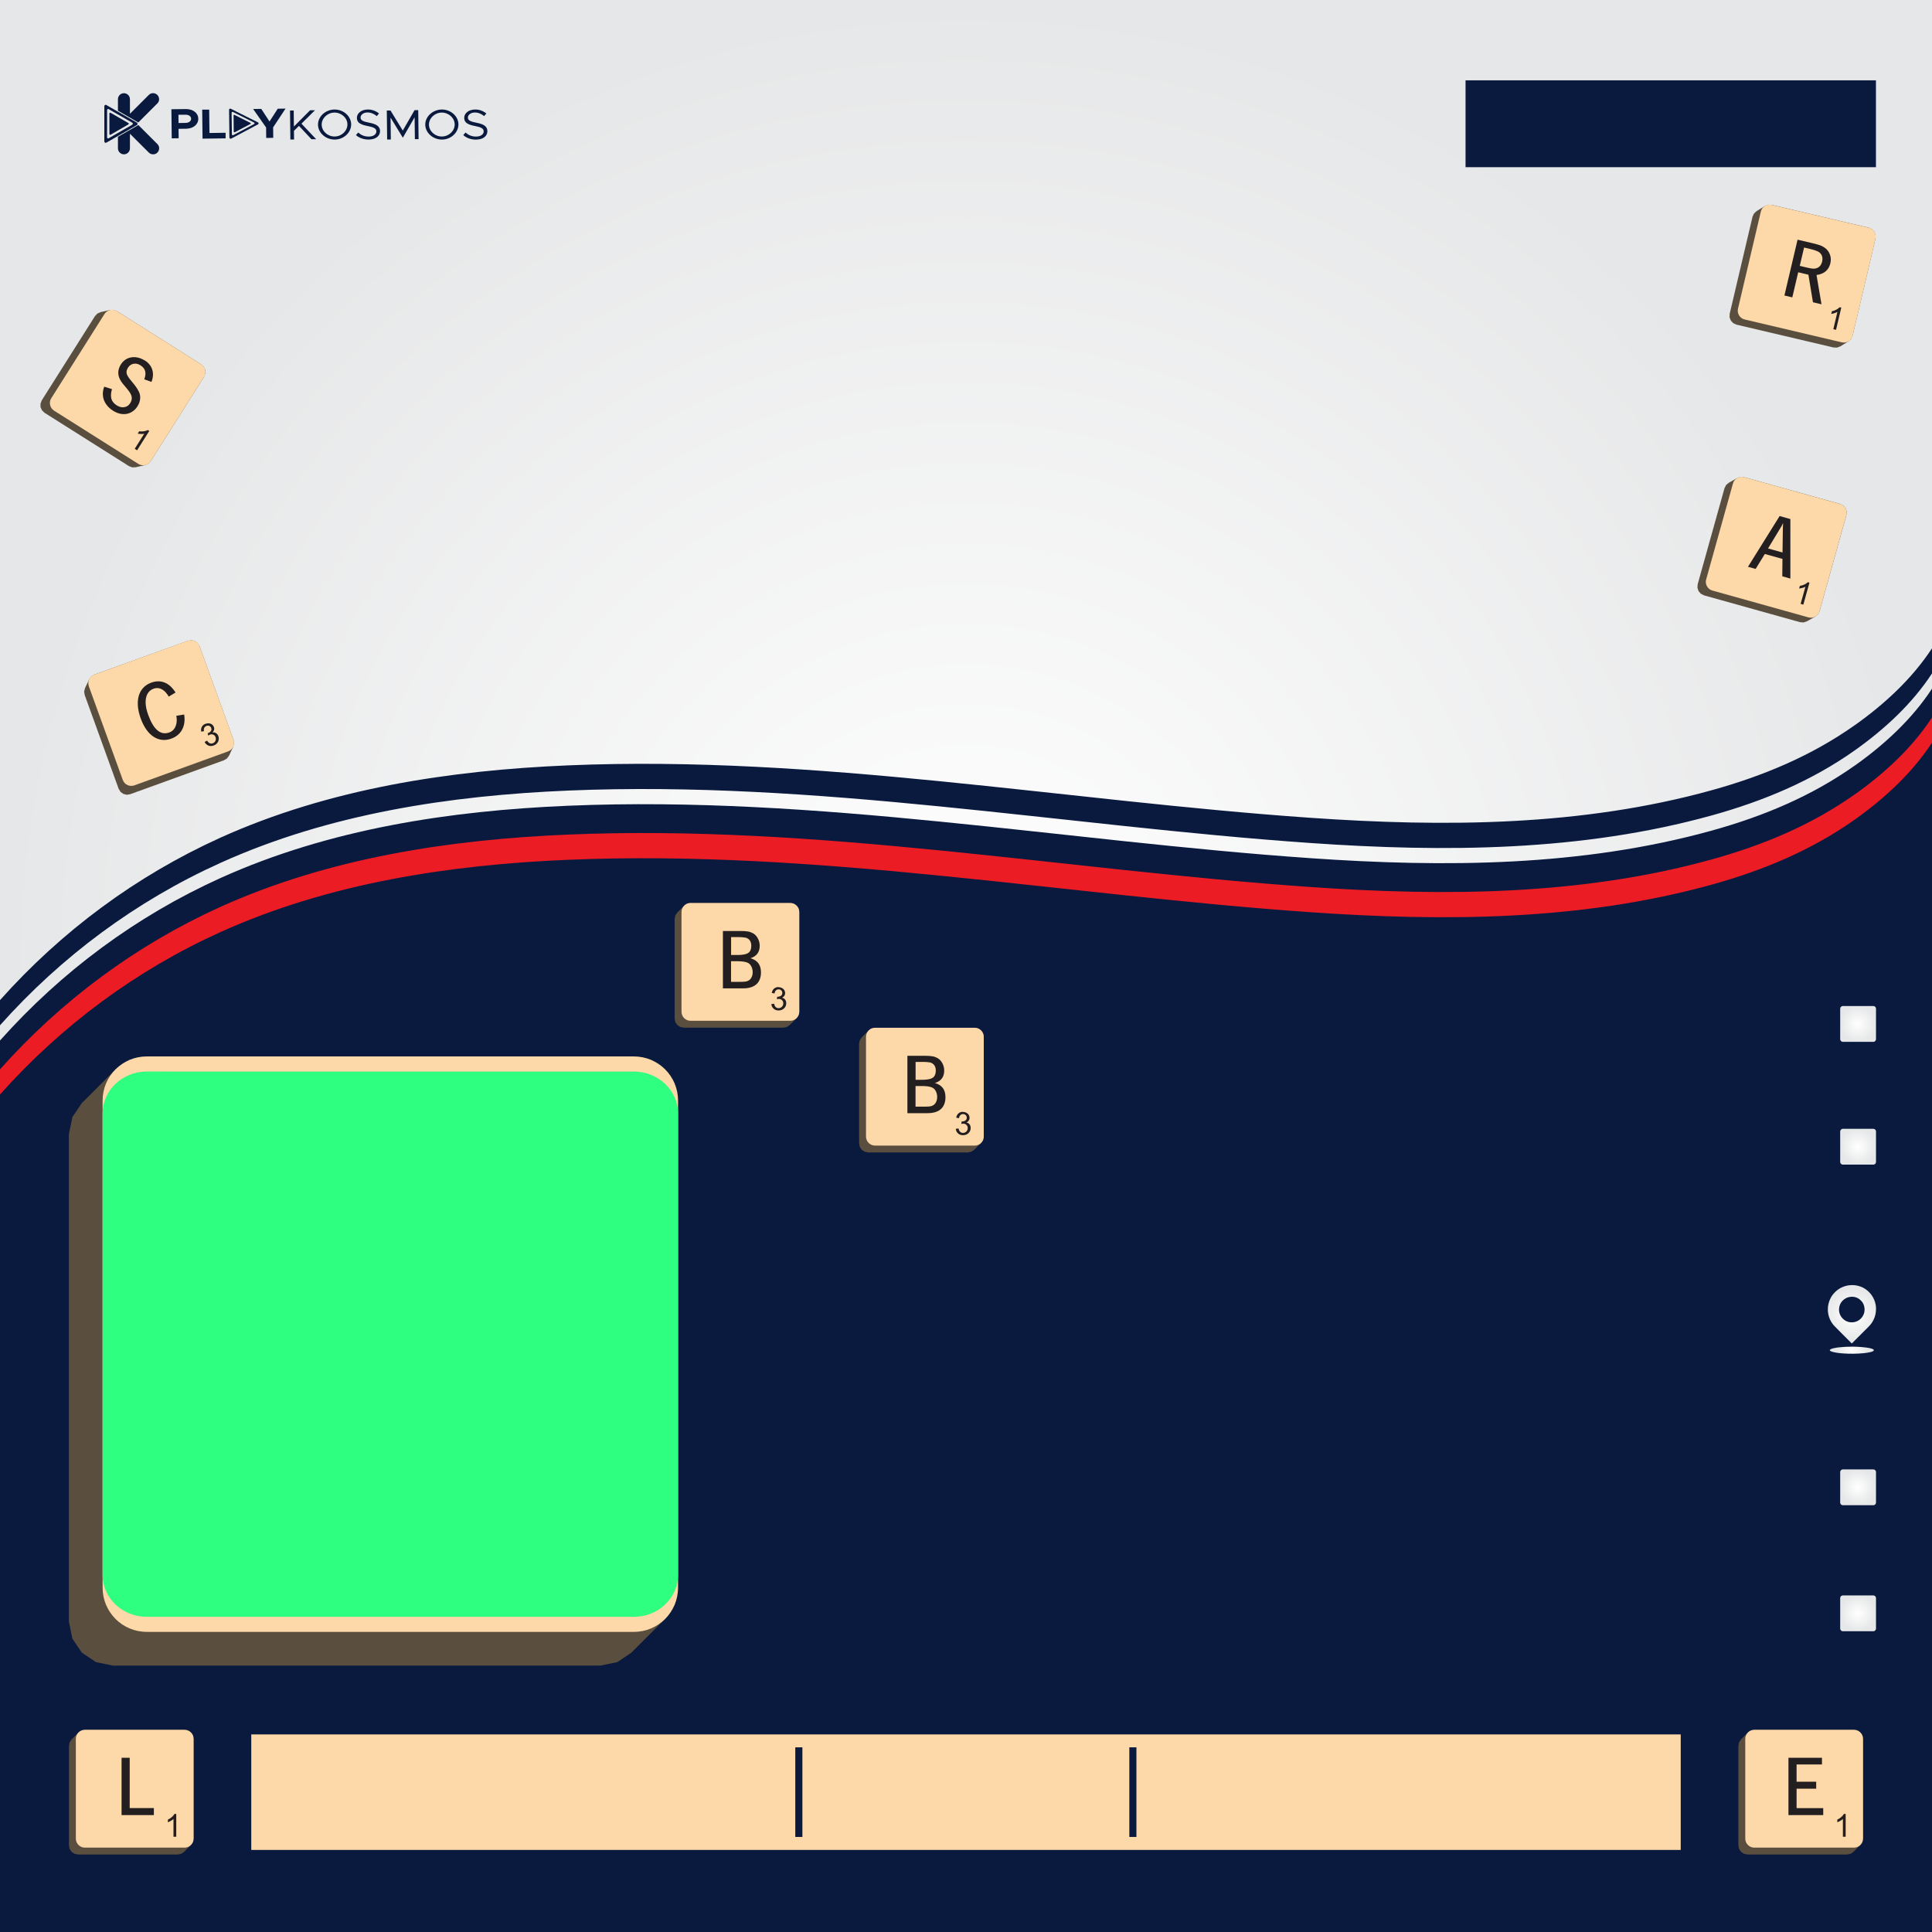 <?xml version="1.0" encoding="UTF-8"?>
<svg id="uuid-317cddaf-4285-4f63-98fa-c8e3a88fd290" data-name="uuid-d9ada2eb-60b5-4cb8-846c-f6a2a8cb22b2" xmlns="http://www.w3.org/2000/svg" width="335" height="335" xmlns:xlink="http://www.w3.org/1999/xlink" viewBox="0 0 335 335">
  <rect x="0" y="0" width="335" height="335" fill="#333333" stroke="none"/>
  <defs>
    <radialGradient id="uuid-57ce4513-9789-46fe-a5d4-bdba0a4611be" cx="167.5" cy="167.5" fx="167.5" fy="167.5" r="167.5" gradientTransform="translate(0 335) scale(1 -1)" gradientUnits="userSpaceOnUse">
      <stop offset="0" stop-color="#fff"/>
      <stop offset="1" stop-color="#e6e7e8"/>
    </radialGradient>
    <radialGradient id="uuid-2e8e0d1e-a3b9-45e2-bd9d-dd25c466ba7a" cx="322.18" cy="136.17" fx="322.18" fy="136.17" r="3.1" gradientTransform="translate(0 335) scale(1 -1)" gradientUnits="userSpaceOnUse">
      <stop offset="0" stop-color="#fff"/>
      <stop offset="1" stop-color="#e6e7e8"/>
    </radialGradient>
    <radialGradient id="uuid-00682490-a496-414c-968e-4e4fd38b958f" cx="322.18" cy="157.46" fx="322.18" fy="157.46" r="3.1" gradientTransform="translate(0 335) scale(1 -1)" gradientUnits="userSpaceOnUse">
      <stop offset="0" stop-color="#fff"/>
      <stop offset="1" stop-color="#e6e7e8"/>
    </radialGradient>
    <radialGradient id="uuid-9d18803b-c9ad-4de1-adfb-b2541426eed9" cx="321.11" cy="107.11" fx="321.11" fy="107.11" r="4.64" gradientTransform="translate(0 335) scale(1 -1)" gradientUnits="userSpaceOnUse">
      <stop offset="0" stop-color="#fff"/>
      <stop offset="1" stop-color="#e6e7e8"/>
    </radialGradient>
    <radialGradient id="uuid-34b8cb13-2d43-4e55-ac33-83aeaad25e41" cx="321.11" cy="100.88" fx="321.11" fy="100.88" r="2.73" gradientTransform="translate(0 335) scale(1 -1)" gradientUnits="userSpaceOnUse">
      <stop offset="0" stop-color="#fff"/>
      <stop offset="1" stop-color="#e6e7e8"/>
    </radialGradient>
    <radialGradient id="uuid-f845a7ec-02ea-4e31-a2ee-50adb752bce8" cx="322.18" cy="77.11" fx="322.18" fy="77.11" r="3.1" gradientTransform="translate(0 335) scale(1 -1)" gradientUnits="userSpaceOnUse">
      <stop offset="0" stop-color="#fff"/>
      <stop offset="1" stop-color="#e6e7e8"/>
    </radialGradient>
    <radialGradient id="uuid-536ff11e-47d8-4469-9c96-97b268cbd3f7" cx="322.18" cy="55.25" fx="322.18" fy="55.25" r="3.1" gradientTransform="translate(0 335) scale(1 -1)" gradientUnits="userSpaceOnUse">
      <stop offset="0" stop-color="#fff"/>
      <stop offset="1" stop-color="#e6e7e8"/>
    </radialGradient>
  </defs>
  <g>
    <rect width="335" height="335" fill="url(#uuid-57ce4513-9789-46fe-a5d4-bdba0a4611be)"/>
    <path d="M321.64,132.72c-7.53,5.34-15.93,8.83-24.79,11.29-22.61,6.28-46.43,6.41-69.67,4.79-42.85-2.98-85.54-10.9-128.63-9.09-20.55,.86-41.47,4.02-60.35,12.55-14.6,6.61-27.54,16.21-38.2,28.16v154.58H335V119.41c-3.45,5.28-8.26,9.7-13.36,13.32h0Z" fill="#0a1a3f"/>
    <g>
      <path d="M321.64,125.72c-7.53,5.34-15.93,8.83-24.79,11.29-22.61,6.28-46.43,6.41-69.67,4.79-42.85-2.98-85.54-10.9-128.63-9.09-20.55,.86-41.47,4.02-60.35,12.55-14.6,6.61-27.54,16.21-38.2,28.16v4.36c10.66-11.95,23.6-21.55,38.2-28.15,18.87-8.53,39.8-11.69,60.35-12.55,43.09-1.81,85.78,6.11,128.63,9.09,23.24,1.62,47.06,1.49,69.67-4.79,8.85-2.46,17.26-5.95,24.79-11.29,5.1-3.62,9.91-8.04,13.36-13.32v-4.36c-3.45,5.28-8.26,9.7-13.36,13.32h0Z" fill="#0a1a3f"/>
      <path d="M321.64,137.72c-7.53,5.34-15.93,8.83-24.79,11.29-22.61,6.28-46.43,6.41-69.67,4.79-42.85-2.98-85.54-10.9-128.63-9.09-20.55,.86-41.47,4.02-60.35,12.55-14.6,6.61-27.54,16.21-38.2,28.16v4.36c10.66-11.95,23.6-21.55,38.2-28.15,18.87-8.53,39.8-11.69,60.35-12.55,43.09-1.81,85.78,6.11,128.63,9.09,23.24,1.62,47.06,1.49,69.67-4.79,8.85-2.46,17.26-5.95,24.79-11.29,5.1-3.62,9.91-8.04,13.36-13.32v-4.36c-3.45,5.28-8.26,9.7-13.36,13.32h0Z" fill="#ec1c24"/>
    </g>
  </g>
  <g>
    <g>
      <g>
        <path d="M27.59,17.21c0,.28-.11,.54-.31,.73l-3.3,3.3-3.53-2.04v-2c0-.58,.47-1.04,1.04-1.04s1.04,.47,1.04,1.04h0v2.53l3.27-3.27c.41-.41,1.07-.41,1.48,0,.2,.2,.31,.47,.31,.75" fill="#0a1a3f"/>
        <path d="M26.54,26.76c-.14,0-.27-.03-.4-.08s-.24-.13-.34-.23l-3.27-3.26v2.53c0,.58-.47,1.04-1.04,1.04s-1.04-.47-1.04-1.04v-2l3.54-2.04,3.3,3.3c.66,.66,.19,1.78-.74,1.78" fill="#0a1a3f"/>
        <path d="M23.83,21.39s-.05-.1-.09-.13h-.01l-.89-.52-2.38-1.37-2.02-1.16c-.11-.07-.26-.03-.32,.09-.02,.04-.03,.08-.03,.12v6.1c0,.13,.11,.24,.24,.24,.04,0,.08-.01,.12-.03l2.02-1.16,3.27-1.89s.02-.01,.03-.02c.03-.02,.05-.05,.06-.09v-.03s.02-.09,.01-.13v-.02Zm-.81,.12s-.04,.08-.08,.11l-2.54,1.46-1.56,.9c-.09,.05-.2,.02-.25-.07-.02-.03-.02-.06-.02-.09v-4.74c0-.1,.08-.18,.18-.18,.03,0,.06,0,.09,.02l1.56,.9,2.54,1.46c.07,.04,.11,.13,.08,.21h0v.02Z" fill="#0a1a3f"/>
        <path d="M22.32,21.5s-.03,.06-.06,.08l-1.91,1.1-1.17,.68c-.07,.04-.15,.02-.19-.05-.01-.02-.02-.04-.02-.07v-3.56c0-.08,.06-.14,.14-.14,.02,0,.05,0,.07,.02l1.18,.68,1.91,1.1s.05,.05,.06,.08v.08" fill="#0a1a3f"/>
      </g>
      <g>
        <path d="M44.83,21.33s-.05-.09-.1-.11l-2.91-1.46-1.79-.9c-.14-.07-.31,.02-.31,.17l.06,4.84c0,.14,.18,.23,.32,.16l1.77-.94,2.87-1.53s.08-.06,.1-.11c0-.03,0-.07,0-.11h0Zm-.7,.09s-.04,.07-.07,.09l-2.23,1.19-1.38,.73c-.11,.06-.24-.01-.24-.12l-.05-3.76c0-.09,.09-.16,.18-.15,.02,0,.05,0,.07,.02l1.39,.7,2.26,1.13s.06,.05,.08,.08v.08h0Z" fill="#0a1a3f"/>
        <path d="M43.49,21.43s-.03,.05-.06,.06l-1.68,.89-1.03,.55c-.06,.03-.13,.02-.17-.04,0-.01,0-.03-.02-.05l-.03-2.82c0-.07,.06-.12,.13-.11,.02,0,.04,0,.05,.02l1.05,.53,1.7,.85s.05,.04,.06,.06v.06" fill="#0a1a3f"/>
        <path d="M29.71,18.94l2.53-.03c1.22-.01,2.13,.68,2.14,1.68s-.88,1.71-2.1,1.73l-1.32,.02,.02,1.63-1.2,.02-.06-5.04h-.01Zm2.43,2.37c.6,0,1-.29,1-.72s-.42-.71-1.01-.7h-1.19l.02,1.44,1.19-.02h-.01Z" fill="#0a1a3f"/>
        <path d="M39.12,23.02v.97l-4,.05-.06-5.03h1.21l.05,4.05,2.8-.04Z" fill="#0a1a3f"/>
        <path d="M46.13,22.09l-2.24-3.19,1.41-.02,1.43,2.19,1.43-2.22,1.35-.02-2.15,3.25,.02,1.82-1.22,.02-.02-1.82h0Z" fill="#0a1a3f"/>
        <path d="M50.29,19.16h.64l.03,2.78,2.81-2.82h.84l-2.34,2.32,2.55,2.7h-.82l-2.16-2.31-.87,.85,.02,1.51h-.64l-.06-5.03Z" fill="#0a1a3f"/>
        <path d="M55.14,21.63c-.02-1.42,1.29-2.62,2.85-2.64s2.89,1.15,2.9,2.57-1.28,2.63-2.84,2.64-2.89-1.16-2.91-2.57Zm5.1-.06c0-1.12-1.04-2.06-2.25-2.05s-2.22,.98-2.21,2.1,1.05,2.07,2.26,2.05,2.21-.98,2.2-2.11h0Z" fill="#0a1a3f"/>
        <path d="M61.72,23.43l.39-.45c.48,.42,1.06,.71,1.85,.7,.87-.01,1.3-.44,1.3-.9,0-.53-.54-.74-1.52-.93-1.13-.22-1.85-.53-1.86-1.4,0-.81,.78-1.45,1.86-1.46,.72-.02,1.43,.23,1.98,.69l-.39,.45c-.47-.4-1.03-.63-1.62-.63-.7,0-1.2,.43-1.19,.89,0,.52,.56,.7,1.52,.89,1.08,.21,1.85,.55,1.86,1.44,0,.8-.65,1.46-1.96,1.48-.92,0-1.65-.28-2.22-.77Z" fill="#0a1a3f"/>
        <path d="M67.07,19.16h.64l2.13,3.48,2.04-3.54h.64l.06,5.03h-.64l-.05-3.79-2.04,3.54-2.13-3.49,.05,3.8h-.64l-.06-5.03Z" fill="#0a1a3f"/>
        <path d="M73.74,21.63c-.02-1.42,1.29-2.62,2.85-2.64s2.89,1.15,2.9,2.57-1.28,2.63-2.84,2.64-2.89-1.16-2.91-2.57Zm5.1-.06c-.01-1.12-1.04-2.06-2.25-2.05s-2.22,.98-2.21,2.1,1.05,2.07,2.26,2.05,2.21-.98,2.2-2.11h0Z" fill="#0a1a3f"/>
        <path d="M80.32,23.43l.4-.45c.48,.42,1.06,.71,1.85,.7,.87-.01,1.3-.44,1.3-.9,0-.54-.54-.74-1.52-.93-1.13-.22-1.85-.53-1.86-1.4-.01-.81,.78-1.45,1.86-1.46,.72-.02,1.43,.23,1.98,.69l-.39,.45c-.47-.4-1.03-.63-1.62-.62-.7,0-1.2,.42-1.19,.89,0,.52,.57,.7,1.52,.89,1.08,.21,1.85,.55,1.86,1.44,.01,.8-.65,1.46-1.96,1.48-.92,0-1.65-.28-2.22-.78h-.01Z" fill="#0a1a3f"/>
      </g>
    </g>
    <g>
      <g>
        <polygon points="302.42 82.74 301.8 82.69 301.23 82.88 299.76 83.71 299.3 84.1 299.02 84.65 294.37 101.3 294.33 101.92 294.52 102.49 294.91 102.95 295.46 103.23 312.11 107.88 312.73 107.93 313.3 107.74 314.77 106.91 315.23 106.52 315.51 105.96 320.16 89.31 320.2 88.69 320.01 88.12 319.62 87.67 319.07 87.38 302.42 82.74" fill="#5a4e3e"/>
        <polygon points="300.95 83.57 317.6 88.21 318.15 88.5 318.54 88.95 318.73 89.52 318.69 90.14 314.04 106.79 313.9 107.07 313.58 107.05 296.93 102.41 296.38 102.12 295.99 101.66 295.8 101.09 295.84 100.47 300.49 83.82 300.63 83.54 300.95 83.57" fill="#5a4e3e"/>
        <path d="M302.42,82.74c-.21-.06-.42-.07-.62-.05-.2,.03-.4,.09-.57,.19-.17,.1-.33,.23-.46,.39-.13,.16-.22,.35-.28,.55l-4.65,16.65c-.06,.21-.07,.42-.05,.62,.03,.2,.09,.4,.19,.57s.23,.33,.39,.46,.35,.22,.55,.28l16.65,4.65c.21,.06,.42,.07,.62,.05,.2-.03,.4-.09,.57-.19,.17-.1,.33-.23,.46-.39,.13-.16,.22-.35,.28-.55l4.65-16.65c.06-.21,.07-.42,.04-.62-.03-.2-.09-.4-.19-.57s-.23-.33-.39-.46-.35-.22-.55-.28l-16.65-4.65h0Z" fill="#fdd8a8"/>
      </g>
      <path d="M310.43,90l-1.85-.52-5.49,8.8,1.33,.37,1.59-2.59,3.06,.85-.03,3.02,1.4,.39v-10.33h0Zm-3.86,5.1l2.2-3.64s.06-.1,.1-.16c.03-.06,.05-.1,.07-.12,.09-.16,.17-.32,.24-.49-.02,.19-.03,.48-.04,.87l-.06,4.24-2.51-.7Z" fill="#231f20"/>
      <path d="M313.46,100.95c-.13,.14-.31,.27-.56,.39-.24,.12-.51,.2-.81,.25l-.13,.45c.16-.01,.35-.05,.56-.1,.21-.06,.39-.12,.53-.2l-.83,2.97,.47,.13,1.06-3.81-.3-.08h0Z" fill="#231f20"/>
    </g>
    <g>
      <g>
        <g>
          <polygon points="119.74 156.57 119.13 156.7 118.64 157.03 117.44 158.23 117.1 158.73 116.98 159.34 116.98 176.62 117.1 177.23 117.44 177.73 117.94 178.07 118.55 178.19 135.83 178.19 136.44 178.07 136.94 177.73 138.14 176.54 138.47 176.04 138.6 175.43 138.6 158.14 138.47 157.53 138.14 157.03 137.64 156.7 137.03 156.57 119.74 156.57" fill="#5a4e3e"/>
          <polygon points="118.55 157.77 135.83 157.77 136.44 157.89 136.94 158.23 137.28 158.73 137.4 159.34 137.4 176.62 137.34 176.93 137.03 177 119.74 177 119.13 176.87 118.64 176.54 118.3 176.04 118.18 175.43 118.18 158.14 118.24 157.83 118.55 157.77" fill="#5a4e3e"/>
          <path d="M119.74,156.57c-.22,0-.42,.04-.61,.12s-.36,.19-.5,.34c-.14,.14-.26,.31-.34,.5-.08,.19-.12,.39-.12,.61v17.29c0,.22,.04,.42,.12,.61s.19,.36,.34,.5c.14,.14,.31,.26,.5,.34s.39,.12,.61,.12h17.28c.22,0,.42-.04,.61-.12s.36-.19,.5-.34c.14-.14,.26-.31,.34-.5s.12-.39,.12-.61v-17.29c0-.22-.04-.42-.12-.61s-.19-.36-.34-.5c-.14-.14-.31-.26-.5-.34s-.39-.12-.61-.12h-17.28Z" fill="#fdd8a8"/>
        </g>
        <path d="M131.5,167.03c-.29-.4-.75-.7-1.38-.88,1.07-.33,1.61-1.05,1.61-2.16,0-.43-.1-.85-.31-1.25-.21-.4-.48-.7-.83-.9-.26-.15-.55-.26-.87-.32-.32-.06-.77-.09-1.35-.09h-3.02v9.95h3.45c.69,0,1.27-.1,1.73-.31,.47-.21,.82-.52,1.06-.94,.24-.41,.36-.92,.36-1.51,0-.65-.15-1.18-.44-1.58h0Zm-4.74-4.54h1.27c.19,0,.43,0,.71,.03,.28,.02,.46,.04,.54,.06,.31,.08,.55,.24,.73,.48,.17,.24,.26,.54,.26,.9,0,.4-.07,.72-.22,.96s-.39,.41-.74,.51c-.35,.1-.79,.16-1.35,.16h-1.19v-3.1h0Zm3.57,6.93c-.11,.25-.28,.44-.48,.57-.17,.11-.36,.18-.57,.21-.21,.03-.53,.05-.98,.05h-1.54v-3.58h1.03c.81,0,1.4,.08,1.78,.23,.28,.11,.51,.31,.68,.62s.26,.66,.26,1.05c0,.32-.06,.6-.17,.84h0Z" fill="#231f20"/>
      </g>
      <path d="M135,171.15c-.31,0-.57,.09-.78,.27-.21,.18-.34,.43-.4,.75l.48,.09c.04-.24,.12-.41,.24-.53,.13-.12,.28-.18,.47-.18s.35,.06,.46,.18c.12,.12,.18,.26,.18,.44,0,.22-.08,.39-.25,.5s-.35,.16-.56,.16h-.08l-.05,.43c.14-.04,.25-.05,.34-.05,.22,0,.41,.07,.55,.22,.15,.14,.22,.33,.22,.55s-.08,.43-.24,.59-.35,.24-.58,.24c-.19,0-.35-.06-.49-.18-.13-.12-.23-.32-.28-.59l-.48,.06c.03,.33,.16,.6,.39,.8,.23,.21,.52,.31,.86,.31,.38,0,.7-.12,.95-.36s.38-.53,.38-.88c0-.25-.06-.47-.19-.64s-.31-.28-.54-.33c.18-.08,.31-.19,.4-.33s.14-.29,.14-.47-.05-.35-.14-.51c-.1-.16-.24-.29-.42-.38-.18-.09-.38-.14-.59-.14h0v-.02Z" fill="#231f20"/>
    </g>
    <g>
      <g>
        <g>
          <polygon points="151.73 178.21 151.12 178.34 150.62 178.67 149.42 179.87 149.09 180.37 148.96 180.98 148.96 198.26 149.09 198.87 149.42 199.37 149.92 199.7 150.53 199.83 167.82 199.83 168.43 199.7 168.92 199.37 170.12 198.17 170.46 197.67 170.58 197.07 170.58 179.78 170.46 179.17 170.12 178.67 169.62 178.34 169.01 178.21 151.73 178.21" fill="#5a4e3e"/>
          <polygon points="150.53 179.41 167.82 179.41 168.43 179.53 168.92 179.87 169.26 180.37 169.38 180.98 169.38 198.26 169.32 198.57 169.01 198.63 151.73 198.63 151.12 198.51 150.62 198.17 150.28 197.67 150.16 197.07 150.16 179.78 150.22 179.47 150.53 179.41" fill="#5a4e3e"/>
          <path d="M151.73,178.21c-.22,0-.42,.04-.61,.12s-.36,.19-.5,.34c-.14,.14-.26,.31-.34,.5s-.12,.39-.12,.61v17.29c0,.22,.04,.42,.12,.61s.19,.36,.34,.5c.14,.14,.31,.26,.5,.34s.39,.12,.61,.12h17.28c.22,0,.42-.04,.61-.12s.36-.19,.5-.34c.14-.14,.26-.31,.34-.5s.12-.39,.12-.61v-17.29c0-.22-.04-.42-.12-.61s-.19-.36-.34-.5c-.14-.14-.31-.26-.5-.34s-.39-.12-.61-.12h-17.28Z" fill="#fdd8a8"/>
        </g>
        <path d="M163.49,188.67c-.29-.4-.75-.7-1.38-.88,1.07-.33,1.61-1.05,1.61-2.16,0-.43-.1-.85-.31-1.25-.21-.4-.48-.7-.83-.9-.26-.15-.55-.26-.87-.32-.32-.06-.77-.09-1.35-.09h-3.02v9.95h3.45c.69,0,1.27-.1,1.73-.31,.47-.21,.82-.52,1.06-.94,.24-.41,.36-.92,.36-1.51,0-.65-.15-1.18-.44-1.58h0Zm-4.74-4.54h1.27c.19,0,.43,0,.71,.03,.28,.02,.46,.04,.54,.06,.31,.08,.55,.24,.73,.48,.17,.24,.26,.54,.26,.9,0,.4-.07,.72-.22,.96s-.39,.41-.74,.51c-.35,.1-.79,.16-1.35,.16h-1.19v-3.1h0Zm3.57,6.93c-.11,.25-.28,.44-.48,.57-.17,.11-.36,.18-.57,.21-.21,.03-.53,.05-.98,.05h-1.54v-3.58h1.03c.81,0,1.4,.08,1.78,.23,.28,.11,.51,.31,.68,.62s.26,.66,.26,1.05c0,.32-.06,.6-.17,.84h0Z" fill="#231f20"/>
      </g>
      <path d="M166.98,192.78c-.31,0-.57,.09-.78,.27-.21,.18-.34,.43-.4,.75l.48,.09c.04-.24,.12-.41,.24-.53,.13-.12,.28-.18,.47-.18s.35,.06,.46,.18c.12,.12,.18,.26,.18,.44,0,.22-.08,.39-.25,.5s-.35,.16-.56,.16h-.08l-.05,.43c.14-.04,.25-.05,.34-.05,.22,0,.41,.07,.55,.22,.15,.14,.22,.33,.22,.55s-.08,.43-.24,.59-.35,.24-.58,.24c-.19,0-.35-.06-.49-.18-.13-.12-.23-.32-.28-.59l-.48,.06c.03,.33,.16,.6,.39,.8,.23,.21,.52,.31,.86,.31,.38,0,.7-.12,.95-.36s.38-.53,.38-.88c0-.25-.06-.47-.19-.64s-.31-.28-.54-.33c.18-.08,.31-.19,.4-.33s.14-.29,.14-.47-.05-.35-.14-.51c-.1-.16-.24-.29-.42-.38-.18-.09-.38-.14-.59-.14h0v-.02Z" fill="#231f20"/>
    </g>
    <g>
      <g>
        <g>
          <polygon points="16.34 116.98 15.81 117.31 15.46 117.79 14.74 119.32 14.59 119.91 14.69 120.52 20.57 136.77 20.9 137.31 21.38 137.66 21.97 137.81 22.58 137.71 38.83 131.83 39.36 131.51 39.72 131.02 40.43 129.49 40.58 128.91 40.49 128.29 34.6 112.04 34.28 111.51 33.79 111.15 33.21 111.01 32.6 111.1 16.34 116.98" fill="#5a4e3e"/>
          <polygon points="15.63 118.51 31.88 112.63 32.49 112.54 33.08 112.68 33.56 113.04 33.89 113.57 39.77 129.82 39.82 130.13 39.55 130.3 23.3 136.18 22.68 136.28 22.1 136.13 21.61 135.77 21.29 135.24 15.4 118.99 15.36 118.68 15.63 118.51" fill="#5a4e3e"/>
          <path d="M16.34,116.98c-.2,.07-.38,.19-.53,.32-.15,.14-.27,.3-.35,.49-.09,.18-.14,.38-.15,.58-.01,.2,.02,.41,.09,.62l5.89,16.25c.07,.2,.19,.38,.32,.53,.14,.15,.3,.27,.49,.35,.18,.09,.38,.14,.58,.15s.41-.02,.62-.09l16.25-5.89c.2-.07,.38-.19,.53-.32,.15-.14,.27-.3,.35-.49,.09-.18,.14-.38,.15-.58,0-.2-.02-.41-.09-.62l-5.89-16.25c-.07-.2-.19-.38-.32-.53-.14-.15-.3-.27-.49-.35-.18-.09-.38-.14-.58-.15s-.41,.02-.62,.09l-16.25,5.89Z" fill="#fdd8a8"/>
        </g>
        <path d="M26.24,118.36c-.55,.2-1.01,.49-1.38,.88-.37,.39-.63,.85-.79,1.39-.16,.54-.21,1.15-.16,1.82,.06,.67,.22,1.37,.48,2.1s.6,1.4,.97,1.93c.37,.53,.79,.95,1.26,1.26s.96,.49,1.49,.55c.52,.06,1.06-.02,1.61-.22s1.04-.51,1.41-.92c.37-.4,.62-.89,.76-1.45s.15-1.16,.04-1.81l-1.36,.23c.09,.44,.1,.87,.03,1.27-.07,.4-.21,.74-.42,1.02-.21,.28-.49,.47-.81,.59-1.52,.55-2.74-.47-3.67-3.04-.28-.76-.43-1.46-.45-2.08s.09-1.15,.32-1.57c.24-.43,.59-.72,1.05-.89,.33-.12,.65-.14,.96-.08,.31,.07,.61,.22,.89,.46,.28,.24,.54,.57,.79,.99l1.18-.71c-.55-.87-1.18-1.44-1.9-1.73s-1.49-.28-2.32,.02h.02Z" fill="#231f20"/>
      </g>
      <path d="M35.65,125.49c-.29,.11-.51,.28-.64,.52-.14,.24-.18,.52-.12,.85l.48-.08c-.05-.24-.03-.43,.05-.58,.08-.15,.2-.26,.38-.33s.34-.06,.5,0c.15,.07,.26,.19,.32,.35,.08,.21,.06,.39-.06,.55-.12,.16-.28,.27-.47,.34-.02,0-.04,.01-.08,.02l.09,.42c.12-.08,.22-.13,.3-.17,.21-.08,.41-.07,.59,.01,.19,.09,.32,.23,.39,.44,.07,.21,.07,.43-.02,.63-.09,.2-.25,.34-.46,.42-.18,.07-.35,.06-.52,0-.17-.07-.32-.22-.47-.46l-.43,.23c.14,.3,.36,.5,.64,.62s.59,.12,.92,0c.36-.13,.62-.35,.77-.66s.17-.63,.06-.95c-.09-.24-.22-.42-.4-.53-.18-.12-.39-.16-.62-.13,.14-.14,.23-.29,.27-.45,.04-.16,.03-.32-.03-.48-.06-.17-.16-.31-.31-.43-.14-.12-.32-.19-.52-.21-.2-.03-.4,0-.61,.07h0Z" fill="#231f20"/>
    </g>
    <g>
      <g>
        <g>
          <polygon points="304.19 299.94 303.58 300.07 303.08 300.4 301.89 301.6 301.55 302.1 301.43 302.71 301.43 319.99 301.55 320.6 301.89 321.1 302.39 321.44 303 321.56 320.28 321.56 320.89 321.44 321.39 321.1 322.58 319.9 322.92 319.41 323.04 318.8 323.04 301.51 322.92 300.9 322.58 300.4 322.09 300.07 321.48 299.94 304.19 299.94" fill="#5a4e3e"/>
          <polygon points="303 301.14 320.28 301.14 320.89 301.26 321.39 301.6 321.73 302.1 321.85 302.71 321.85 319.99 321.79 320.3 321.48 320.36 304.19 320.36 303.58 320.24 303.08 319.9 302.75 319.41 302.62 318.8 302.62 301.51 302.69 301.2 303 301.14" fill="#5a4e3e"/>
          <path d="M304.19,299.94c-.22,0-.42,.04-.61,.12-.19,.08-.36,.19-.5,.34-.14,.14-.26,.31-.34,.5s-.12,.39-.12,.61v17.29c0,.22,.04,.42,.12,.61,.08,.19,.19,.36,.34,.5,.14,.14,.31,.26,.5,.34s.39,.12,.61,.12h17.28c.22,0,.42-.04,.61-.12,.19-.08,.36-.19,.5-.34,.14-.14,.26-.31,.34-.5s.12-.39,.12-.61v-17.29c0-.22-.04-.42-.12-.61-.08-.19-.19-.36-.34-.5-.14-.14-.31-.26-.5-.34s-.39-.12-.61-.12h-17.28Z" fill="#fdd8a8"/>
        </g>
        <polygon points="310.11 304.79 310.11 314.73 316.14 314.73 316.14 313.52 311.52 313.52 311.52 310.15 314.92 310.15 314.92 308.94 311.52 308.94 311.52 305.95 315.92 305.95 315.92 304.79 310.11 304.79" fill="#231f20"/>
      </g>
      <path d="M319.72,314.52c-.08,.17-.23,.35-.43,.53-.2,.18-.44,.34-.71,.46v.47c.15-.06,.32-.14,.51-.25s.34-.22,.46-.33v3.08h.48v-3.96h-.31Z" fill="#231f20"/>
    </g>
    <g>
      <g>
        <g>
          <polygon points="14.72 299.94 14.11 300.07 13.61 300.4 12.42 301.6 12.08 302.1 11.96 302.71 11.96 319.99 12.08 320.6 12.42 321.1 12.91 321.44 13.52 321.56 30.81 321.56 31.42 321.44 31.92 321.1 33.11 319.9 33.45 319.41 33.57 318.8 33.57 301.51 33.45 300.9 33.11 300.4 32.61 300.07 32 299.94 14.72 299.94" fill="#5a4e3e"/>
          <polygon points="13.52 301.14 30.81 301.14 31.42 301.26 31.92 301.6 32.25 302.1 32.38 302.71 32.38 319.99 32.31 320.3 32 320.36 14.72 320.36 14.11 320.24 13.61 319.9 13.27 319.41 13.15 318.8 13.15 301.51 13.21 301.2 13.52 301.14" fill="#5a4e3e"/>
          <path d="M14.72,299.94c-.22,0-.42,.04-.61,.12s-.36,.19-.5,.34c-.14,.14-.26,.31-.34,.5s-.12,.39-.12,.61v17.29c0,.22,.04,.42,.12,.61,.08,.19,.19,.36,.34,.5,.14,.14,.31,.26,.5,.34s.39,.12,.61,.12h17.28c.22,0,.42-.04,.61-.12,.19-.08,.36-.19,.5-.34,.14-.14,.26-.31,.34-.5s.12-.39,.12-.61v-17.29c0-.22-.04-.42-.12-.61-.08-.19-.19-.36-.34-.5-.14-.14-.31-.26-.5-.34s-.39-.12-.61-.12H14.72Z" fill="#fdd8a8"/>
        </g>
        <polygon points="21.08 304.79 21.08 314.73 26.68 314.73 26.68 313.51 22.49 313.51 22.49 304.79 21.08 304.79" fill="#231f20"/>
      </g>
      <path d="M30.25,314.52c-.09,.17-.23,.35-.43,.53s-.44,.34-.71,.46v.47c.15-.06,.32-.14,.51-.25s.34-.22,.46-.33v3.08h.48v-3.96h-.31Z" fill="#231f20"/>
    </g>
    <g>
      <g>
        <polygon points="307.2 35.52 306.58 35.5 306.02 35.72 304.58 36.61 304.14 37.02 303.88 37.58 299.92 54.41 299.9 55.03 300.12 55.59 300.53 56.03 301.09 56.29 317.92 60.25 318.54 60.27 319.1 60.06 320.54 59.17 320.98 58.76 321.24 58.19 325.2 41.37 325.22 40.74 325 40.18 324.59 39.74 324.03 39.48 307.2 35.52" fill="#5a4e3e"/>
        <polygon points="305.77 36.41 322.59 40.37 323.16 40.63 323.57 41.07 323.78 41.63 323.76 42.26 319.8 59.08 319.67 59.37 319.35 59.36 302.53 55.4 301.96 55.14 301.55 54.7 301.34 54.14 301.36 53.52 305.32 36.69 305.45 36.4 305.77 36.41" fill="#5a4e3e"/>
        <path d="M307.2,35.52c-.21-.05-.42-.05-.62-.02-.2,.03-.39,.11-.56,.21-.17,.11-.32,.24-.44,.41-.12,.16-.21,.35-.26,.57l-3.96,16.83c-.05,.21-.05,.42-.02,.62s.11,.39,.21,.56c.11,.17,.24,.32,.41,.44,.16,.12,.36,.21,.57,.26l16.83,3.96c.21,.05,.42,.05,.62,.02,.2-.03,.39-.11,.56-.21,.17-.11,.32-.24,.44-.41,.12-.16,.21-.35,.26-.56l3.96-16.83c.05-.21,.05-.42,.02-.62s-.11-.39-.21-.56c-.11-.17-.24-.32-.41-.44-.16-.12-.35-.21-.57-.26l-16.83-3.96h0Z" fill="#fdd8a8"/>
      </g>
      <path d="M314.99,47.68c.64-.08,1.17-.29,1.57-.63s.67-.79,.81-1.37,.11-1.08-.08-1.57c-.18-.49-.49-.88-.93-1.18-.26-.18-.52-.31-.77-.4s-.67-.21-1.26-.35l-2.64-.62-2.28,9.68,1.37,.32,1.02-4.35,1.77,.42,.79,4.78,1.48,.35-.86-5.07h0Zm-.07-1.15c-.19,.05-.4,.07-.61,.05-.22-.02-.53-.08-.94-.17l-1.3-.31,.75-3.18,1.09,.26c.6,.14,1.07,.3,1.41,.48,.18,.1,.32,.24,.44,.41s.19,.37,.23,.59c.03,.22,.02,.45-.04,.69-.07,.31-.2,.57-.38,.77s-.4,.34-.65,.4h0Z" fill="#231f20"/>
      <path d="M318.98,53.26c-.12,.15-.3,.29-.54,.42-.24,.13-.5,.23-.8,.29l-.11,.46c.16-.02,.34-.06,.55-.13,.21-.06,.38-.14,.52-.22l-.71,3,.47,.11,.91-3.85-.3-.07h0Z" fill="#231f20"/>
    </g>
    <g>
      <g>
        <polygon points="20.28 53.95 19.7 53.73 19.1 53.74 17.45 54.12 16.9 54.36 16.47 54.81 7.24 69.42 7.02 70 7.03 70.6 7.28 71.15 7.73 71.58 22.34 80.81 22.92 81.04 23.52 81.02 25.17 80.65 25.72 80.4 26.15 79.95 35.38 65.34 35.6 64.76 35.59 64.16 35.34 63.61 34.89 63.18 20.28 53.95" fill="#5a4e3e"/>
        <polygon points="18.63 54.32 33.24 63.55 33.69 63.98 33.94 64.53 33.96 65.13 33.73 65.71 24.5 80.33 24.28 80.56 23.99 80.44 9.38 71.21 8.93 70.78 8.68 70.23 8.67 69.63 8.89 69.05 18.12 54.43 18.34 54.21 18.63 54.32" fill="#5a4e3e"/>
        <path d="M20.28,53.95c-.18-.12-.38-.19-.58-.22-.2-.03-.41-.03-.6,.02-.2,.04-.38,.13-.55,.24-.17,.12-.31,.27-.43,.45l-9.23,14.61c-.12,.18-.19,.38-.22,.58-.03,.2-.03,.41,.02,.6,.04,.2,.13,.38,.24,.55,.12,.17,.27,.31,.45,.43l14.61,9.23c.18,.12,.38,.19,.58,.22s.41,.03,.6-.02c.2-.04,.38-.13,.55-.24,.17-.12,.31-.27,.43-.45l9.23-14.61c.12-.18,.19-.38,.22-.58,.03-.2,.03-.41-.02-.6-.04-.2-.13-.38-.24-.55-.12-.17-.27-.31-.45-.43l-14.61-9.23h0Z" fill="#fdd8a8"/>
      </g>
      <path d="M25.07,62.49c-.49-.31-1-.49-1.54-.55-.53-.05-1.02,.03-1.47,.24-.45,.22-.81,.55-1.09,.99-.57,.9-.61,1.8-.13,2.69,.15,.26,.29,.47,.42,.63,.13,.17,.37,.45,.71,.85,.48,.56,.76,1.02,.85,1.4,.09,.38,0,.77-.25,1.17s-.58,.62-1.01,.69c-.43,.08-.86-.03-1.3-.3-.49-.31-.81-.69-.94-1.13-.13-.44-.1-1.01,.09-1.7l-1.34-.42c-.2,.54-.28,1.06-.22,1.58,.05,.51,.23,.99,.53,1.43,.3,.44,.71,.83,1.23,1.16,.39,.25,.79,.42,1.2,.51,.4,.09,.79,.1,1.17,.03s.73-.22,1.05-.45c.32-.22,.59-.51,.82-.88,.26-.41,.41-.84,.45-1.29,.04-.45-.04-.87-.24-1.27-.26-.51-.65-1.07-1.19-1.69-.35-.41-.6-.74-.74-1s-.21-.5-.19-.72c.01-.22,.1-.45,.26-.71s.35-.43,.59-.55,.49-.16,.77-.14c.27,.02,.55,.12,.82,.3,.84,.53,1.05,1.33,.63,2.41l1.26,.45c.19-.51,.28-1,.25-1.47s-.17-.9-.41-1.28c-.25-.39-.59-.72-1.04-1h0v.02Z" fill="#231f20"/>
      <path d="M25.63,74.56c-.16,.1-.38,.17-.65,.22-.27,.04-.55,.05-.85,.01l-.25,.4c.16,.03,.34,.05,.56,.06,.22,0,.41,0,.57-.04l-1.65,2.61,.41,.26,2.11-3.35-.26-.17h.01Z" fill="#231f20"/>
    </g>
    <g>
      <g>
        <polygon points="25.45 183.18 22.47 183.78 20.03 185.43 14.19 191.27 12.55 193.7 11.94 196.68 11.94 281.14 12.55 284.12 14.19 286.56 16.63 288.2 19.61 288.81 104.07 288.81 107.05 288.2 109.48 286.56 115.32 280.72 116.97 278.28 117.57 275.3 117.57 190.84 116.97 187.86 115.32 185.43 112.89 183.78 109.91 183.18 25.45 183.18" fill="#5a4e3e"/>
        <polygon points="19.61 189.02 104.07 189.02 107.05 189.62 109.48 191.27 111.13 193.7 111.73 196.68 111.73 281.14 111.42 282.66 109.91 282.97 25.45 282.97 22.47 282.36 20.03 280.72 18.39 278.28 17.78 275.3 17.78 190.84 18.09 189.33 19.61 189.02" fill="#5a4e3e"/>
        <path d="M25.45,183.18c-1.06,0-2.06,.21-2.98,.6s-1.74,.95-2.44,1.64c-.69,.69-1.25,1.52-1.64,2.43-.39,.92-.6,1.92-.6,2.98v84.47c0,1.06,.21,2.06,.6,2.98,.39,.92,.95,1.74,1.64,2.44,.69,.69,1.52,1.26,2.44,1.64,.92,.39,1.92,.6,2.98,.6H109.91c1.06,0,2.06-.21,2.98-.6,.92-.39,1.74-.95,2.44-1.64,.69-.69,1.25-1.52,1.64-2.44s.6-1.92,.6-2.98v-84.47c0-1.06-.21-2.06-.6-2.98s-.95-1.74-1.64-2.43c-.69-.69-1.52-1.25-2.44-1.64-.92-.39-1.92-.6-2.98-.6H25.45Z" fill="#fdd8a8"/>
      </g>
      <path d="M25.45,185.8c-1.06,0-2.06,.2-2.98,.57-.92,.37-1.74,.9-2.44,1.56-.69,.66-1.25,1.44-1.64,2.31s-.6,1.82-.6,2.82v80.03c0,1,.21,1.96,.6,2.82,.39,.87,.95,1.65,1.64,2.31,.69,.66,1.52,1.19,2.44,1.56s1.92,.57,2.98,.57H109.91c1.06,0,2.06-.2,2.98-.57,.92-.37,1.74-.9,2.44-1.56,.69-.66,1.25-1.44,1.64-2.31s.6-1.82,.6-2.82v-80.03c0-1-.21-1.95-.6-2.82-.39-.87-.95-1.65-1.64-2.31s-1.52-1.19-2.44-1.56c-.92-.37-1.92-.57-2.98-.57H25.45Z" fill="#2eff81"/>
    </g>
    <path d="M319.56,195.73c-.07,0-.13,0-.19,.04-.06,.02-.11,.06-.15,.1-.04,.04-.08,.09-.1,.15-.02,.06-.04,.12-.04,.19v5.25c0,.07,.01,.13,.04,.19,.02,.06,.06,.11,.1,.15s.09,.08,.15,.1,.12,.04,.19,.04h5.25c.07,0,.13,0,.19-.04,.06-.02,.11-.06,.15-.1,.04-.04,.08-.09,.1-.15,.02-.06,.04-.12,.04-.19v-5.25c0-.07-.01-.13-.04-.19-.02-.06-.06-.11-.1-.15s-.09-.08-.15-.1-.12-.04-.19-.04h-5.25Z" fill="url(#uuid-2e8e0d1e-a3b9-45e2-bd9d-dd25c466ba7a)"/>
    <path d="M319.56,174.44c-.07,0-.13,0-.19,.04-.06,.02-.11,.06-.15,.1-.04,.04-.08,.09-.1,.15-.02,.06-.04,.12-.04,.19v5.25c0,.07,.01,.13,.04,.19,.02,.06,.06,.11,.1,.15s.09,.08,.15,.1,.12,.04,.19,.04h5.25c.07,0,.13,0,.19-.04,.06-.02,.11-.06,.15-.1,.04-.04,.08-.09,.1-.15,.02-.06,.04-.12,.04-.19v-5.25c0-.07-.01-.13-.04-.19-.02-.06-.06-.11-.1-.15s-.09-.08-.15-.1-.12-.04-.19-.04h-5.25Z" fill="url(#uuid-00682490-a496-414c-968e-4e4fd38b958f)"/>
    <g>
      <path d="M325.29,227.03c-.01,.66-.15,1.3-.46,1.89-.12,.24-.27,.47-.43,.68-.1,.12-.21,.23-.31,.35-.14,.16-.3,.29-.44,.45-.11,.12-.23,.23-.35,.34-.08,.08-.16,.17-.24,.25s-.17,.15-.24,.24c-.06,.06-.13,.11-.18,.18-.02,.03-.06,.06-.08,.08-.11,.12-.23,.23-.35,.34-.1,.1-.2,.21-.3,.31-.09,.09-.18,.17-.27,.26-.12,.12-.23,.25-.36,.37-.05,.04-.09,.1-.14,.14-.04,.03-.06,.02-.09,0l-.77-.77c-.72-.72-1.43-1.43-2.14-2.15-.47-.47-.8-1.03-1-1.66-.14-.45-.21-.91-.2-1.38,.01-.54,.13-1.07,.34-1.57,.16-.39,.38-.74,.65-1.06,.44-.52,.98-.92,1.62-1.18,.47-.19,.97-.3,1.48-.31,.54-.02,1.06,.07,1.57,.25,.46,.16,.87,.42,1.24,.73,.41,.35,.74,.77,.99,1.25s.4,.99,.45,1.53c.01,.14,.02,.28,.02,.42v.02Zm-1.98,.05c0-.09,0-.18-.01-.26-.07-.59-.32-1.07-.77-1.45-.46-.39-1-.56-1.6-.51-.54,.04-1,.25-1.39,.63-.27,.26-.46,.58-.57,.95-.09,.32-.11,.64-.07,.97,.08,.52,.32,.95,.71,1.31,.32,.29,.7,.47,1.12,.54,.05,0,.11,.04,.16,0h.02s.04,.02,.06,.02h.31c.7-.07,1.25-.4,1.65-.97,.25-.37,.38-.78,.38-1.22h0Z" fill="url(#uuid-9d18803b-c9ad-4de1-adfb-b2541426eed9)"/>
      <path d="M321.01,233.51c.44,0,.78,0,1.13,.02,.52,.03,1.04,.07,1.55,.14,.29,.04,.57,.09,.85,.18,.1,.03,.19,.07,.28,.13,.13,.09,.13,.19,0,.28-.14,.1-.3,.14-.46,.18-.41,.1-.82,.16-1.24,.2-.59,.06-1.18,.08-1.78,.09-.52,0-1.03,0-1.55-.04-.41-.02-.83-.06-1.24-.12-.31-.05-.62-.1-.92-.2-.09-.03-.18-.07-.26-.12-.12-.08-.12-.18,0-.26,.14-.1,.3-.14,.46-.19,.42-.11,.85-.16,1.29-.2,.66-.07,1.32-.09,1.89-.09h0Z" fill="url(#uuid-34b8cb13-2d43-4e55-ac33-83aeaad25e41)"/>
    </g>
    <g>
      <rect x="43.57" y="300.74" width="247.86" height="20.03" fill="#fdd8a8"/>
      <g>
        <rect x="137.9" y="302.98" width="1.23" height="15.54" fill="#0a1a3f"/>
        <rect x="195.82" y="302.98" width="1.23" height="15.54" fill="#0a1a3f"/>
      </g>
    </g>
    <rect x="254.12" y="13.93" width="71.16" height="15.06" fill="#0a1a3f"/>
    <path d="M319.56,254.79c-.07,0-.13,0-.19,.04-.06,.02-.11,.06-.15,.1-.04,.04-.08,.09-.1,.15-.02,.06-.04,.12-.04,.19v5.25c0,.07,.01,.13,.04,.19,.02,.06,.06,.11,.1,.15s.09,.08,.15,.1c.06,.02,.12,.04,.19,.04h5.25c.07,0,.13-.01,.19-.04,.06-.02,.11-.06,.15-.1s.08-.09,.1-.15c.02-.06,.04-.12,.04-.19v-5.25c0-.07-.01-.13-.04-.19-.02-.06-.06-.11-.1-.15s-.09-.08-.15-.1-.12-.04-.19-.04h-5.25Z" fill="url(#uuid-f845a7ec-02ea-4e31-a2ee-50adb752bce8)"/>
    <path d="M319.56,276.64c-.07,0-.13,.01-.19,.04-.06,.02-.11,.06-.15,.1s-.08,.09-.1,.15c-.02,.06-.04,.12-.04,.19v5.25c0,.07,.01,.13,.04,.19,.02,.06,.06,.11,.1,.15s.09,.08,.15,.1c.06,.02,.12,.04,.19,.04h5.25c.07,0,.13-.01,.19-.04,.06-.02,.11-.06,.15-.1s.08-.09,.1-.15c.02-.06,.04-.12,.04-.19v-5.25c0-.07-.01-.13-.04-.19-.02-.06-.06-.11-.1-.15s-.09-.08-.15-.1c-.06-.02-.12-.04-.19-.04h-5.25Z" fill="url(#uuid-536ff11e-47d8-4469-9c96-97b268cbd3f7)"/>
  </g>
</svg>